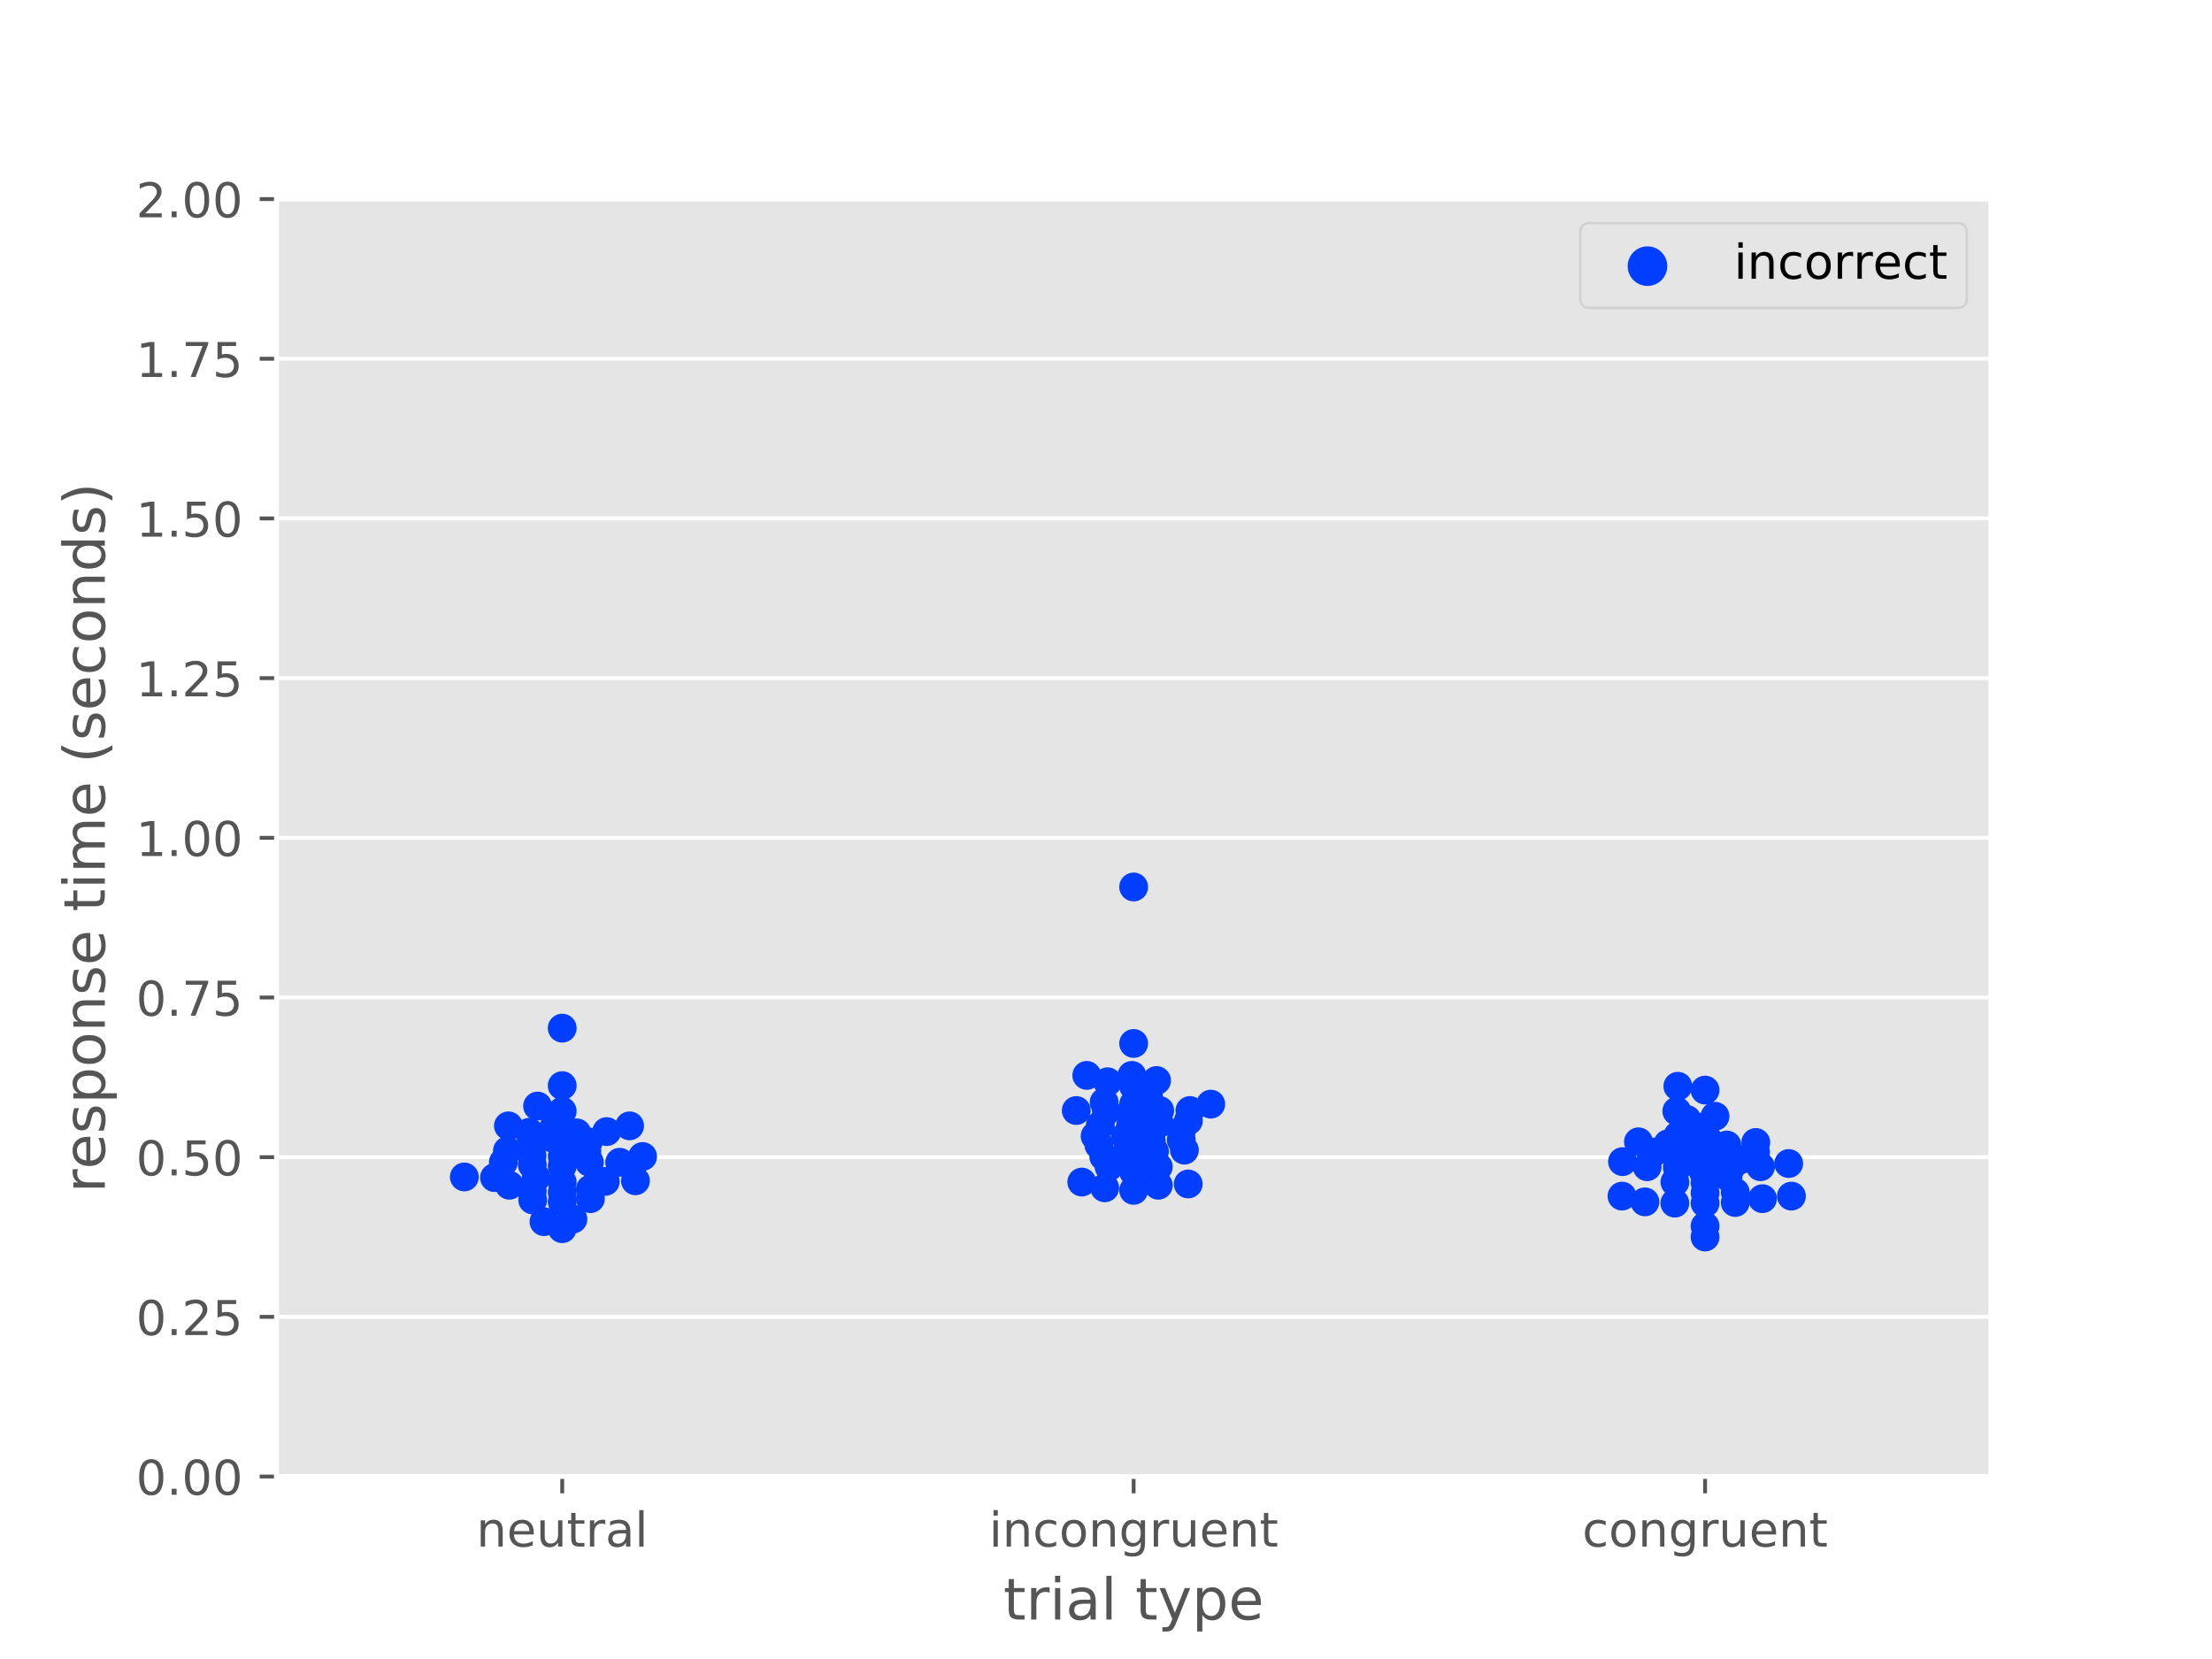 <?xml version="1.0" encoding="utf-8" standalone="no"?>
<!DOCTYPE svg PUBLIC "-//W3C//DTD SVG 1.1//EN"
  "http://www.w3.org/Graphics/SVG/1.1/DTD/svg11.dtd">
<!-- Created with matplotlib (https://matplotlib.org/) -->
<svg height="345.6pt" version="1.1" viewBox="0 0 460.8 345.6" width="460.8pt" xmlns="http://www.w3.org/2000/svg" xmlns:xlink="http://www.w3.org/1999/xlink">
 <defs>
  <style type="text/css">
*{stroke-linecap:butt;stroke-linejoin:round;}
  </style>
 </defs>
 <g id="figure_1">
  <g id="patch_1">
   <path d="M 0 345.6 
L 460.8 345.6 
L 460.8 0 
L 0 0 
z
" style="fill:#ffffff;"/>
  </g>
  <g id="axes_1">
   <g id="patch_2">
    <path d="M 57.6 307.584 
L 414.72 307.584 
L 414.72 41.472 
L 57.6 41.472 
z
" style="fill:#e5e5e5;"/>
   </g>
   <g id="matplotlib.axis_1">
    <g id="xtick_1">
     <g id="line2d_1">
      <defs>
       <path d="M 0 0 
L 0 3.5 
" id="m4accff8ab6" style="stroke:#555555;stroke-width:0.8;"/>
      </defs>
      <g>
       <use style="fill:#555555;stroke:#555555;stroke-width:0.8;" x="117.12" xlink:href="#m4accff8ab6" y="307.584"/>
      </g>
     </g>
     <g id="text_1">
      <!-- neutral -->
      <defs>
       <path d="M 54.891 33.016 
L 54.891 0 
L 45.906 0 
L 45.906 32.719 
Q 45.906 40.484 42.875 44.328 
Q 39.844 48.188 33.797 48.188 
Q 26.516 48.188 22.312 43.547 
Q 18.109 38.922 18.109 30.906 
L 18.109 0 
L 9.078 0 
L 9.078 54.688 
L 18.109 54.688 
L 18.109 46.188 
Q 21.344 51.125 25.703 53.562 
Q 30.078 56 35.797 56 
Q 45.219 56 50.047 50.172 
Q 54.891 44.344 54.891 33.016 
z
" id="DejaVuSans-110"/>
       <path d="M 56.203 29.594 
L 56.203 25.203 
L 14.891 25.203 
Q 15.484 15.922 20.484 11.062 
Q 25.484 6.203 34.422 6.203 
Q 39.594 6.203 44.453 7.469 
Q 49.312 8.734 54.109 11.281 
L 54.109 2.781 
Q 49.266 0.734 44.188 -0.344 
Q 39.109 -1.422 33.891 -1.422 
Q 20.797 -1.422 13.156 6.188 
Q 5.516 13.812 5.516 26.812 
Q 5.516 40.234 12.766 48.109 
Q 20.016 56 32.328 56 
Q 43.359 56 49.781 48.891 
Q 56.203 41.797 56.203 29.594 
z
M 47.219 32.234 
Q 47.125 39.594 43.094 43.984 
Q 39.062 48.391 32.422 48.391 
Q 24.906 48.391 20.391 44.141 
Q 15.875 39.891 15.188 32.172 
z
" id="DejaVuSans-101"/>
       <path d="M 8.5 21.578 
L 8.5 54.688 
L 17.484 54.688 
L 17.484 21.922 
Q 17.484 14.156 20.5 10.266 
Q 23.531 6.391 29.594 6.391 
Q 36.859 6.391 41.078 11.031 
Q 45.312 15.672 45.312 23.688 
L 45.312 54.688 
L 54.297 54.688 
L 54.297 0 
L 45.312 0 
L 45.312 8.406 
Q 42.047 3.422 37.719 1 
Q 33.406 -1.422 27.688 -1.422 
Q 18.266 -1.422 13.375 4.438 
Q 8.5 10.297 8.5 21.578 
z
M 31.109 56 
z
" id="DejaVuSans-117"/>
       <path d="M 18.312 70.219 
L 18.312 54.688 
L 36.812 54.688 
L 36.812 47.703 
L 18.312 47.703 
L 18.312 18.016 
Q 18.312 11.328 20.141 9.422 
Q 21.969 7.516 27.594 7.516 
L 36.812 7.516 
L 36.812 0 
L 27.594 0 
Q 17.188 0 13.234 3.875 
Q 9.281 7.766 9.281 18.016 
L 9.281 47.703 
L 2.688 47.703 
L 2.688 54.688 
L 9.281 54.688 
L 9.281 70.219 
z
" id="DejaVuSans-116"/>
       <path d="M 41.109 46.297 
Q 39.594 47.172 37.812 47.578 
Q 36.031 48 33.891 48 
Q 26.266 48 22.188 43.047 
Q 18.109 38.094 18.109 28.812 
L 18.109 0 
L 9.078 0 
L 9.078 54.688 
L 18.109 54.688 
L 18.109 46.188 
Q 20.953 51.172 25.484 53.578 
Q 30.031 56 36.531 56 
Q 37.453 56 38.578 55.875 
Q 39.703 55.766 41.062 55.516 
z
" id="DejaVuSans-114"/>
       <path d="M 34.281 27.484 
Q 23.391 27.484 19.188 25 
Q 14.984 22.516 14.984 16.5 
Q 14.984 11.719 18.141 8.906 
Q 21.297 6.109 26.703 6.109 
Q 34.188 6.109 38.703 11.406 
Q 43.219 16.703 43.219 25.484 
L 43.219 27.484 
z
M 52.203 31.203 
L 52.203 0 
L 43.219 0 
L 43.219 8.297 
Q 40.141 3.328 35.547 0.953 
Q 30.953 -1.422 24.312 -1.422 
Q 15.922 -1.422 10.953 3.297 
Q 6 8.016 6 15.922 
Q 6 25.141 12.172 29.828 
Q 18.359 34.516 30.609 34.516 
L 43.219 34.516 
L 43.219 35.406 
Q 43.219 41.609 39.141 45 
Q 35.062 48.391 27.688 48.391 
Q 23 48.391 18.547 47.266 
Q 14.109 46.141 10.016 43.891 
L 10.016 52.203 
Q 14.938 54.109 19.578 55.047 
Q 24.219 56 28.609 56 
Q 40.484 56 46.344 49.844 
Q 52.203 43.703 52.203 31.203 
z
" id="DejaVuSans-97"/>
       <path d="M 9.422 75.984 
L 18.406 75.984 
L 18.406 0 
L 9.422 0 
z
" id="DejaVuSans-108"/>
      </defs>
      <g style="fill:#555555;" transform="translate(99.237 322.182)scale(0.1 -0.1)">
       <use xlink:href="#DejaVuSans-110"/>
       <use x="63.379" xlink:href="#DejaVuSans-101"/>
       <use x="124.902" xlink:href="#DejaVuSans-117"/>
       <use x="188.281" xlink:href="#DejaVuSans-116"/>
       <use x="227.49" xlink:href="#DejaVuSans-114"/>
       <use x="268.604" xlink:href="#DejaVuSans-97"/>
       <use x="329.883" xlink:href="#DejaVuSans-108"/>
      </g>
     </g>
    </g>
    <g id="xtick_2">
     <g id="line2d_2">
      <g>
       <use style="fill:#555555;stroke:#555555;stroke-width:0.8;" x="236.16" xlink:href="#m4accff8ab6" y="307.584"/>
      </g>
     </g>
     <g id="text_2">
      <!-- incongruent -->
      <defs>
       <path d="M 9.422 54.688 
L 18.406 54.688 
L 18.406 0 
L 9.422 0 
z
M 9.422 75.984 
L 18.406 75.984 
L 18.406 64.594 
L 9.422 64.594 
z
" id="DejaVuSans-105"/>
       <path d="M 48.781 52.594 
L 48.781 44.188 
Q 44.969 46.297 41.141 47.344 
Q 37.312 48.391 33.406 48.391 
Q 24.656 48.391 19.812 42.844 
Q 14.984 37.312 14.984 27.297 
Q 14.984 17.281 19.812 11.734 
Q 24.656 6.203 33.406 6.203 
Q 37.312 6.203 41.141 7.25 
Q 44.969 8.297 48.781 10.406 
L 48.781 2.094 
Q 45.016 0.344 40.984 -0.531 
Q 36.969 -1.422 32.422 -1.422 
Q 20.062 -1.422 12.781 6.344 
Q 5.516 14.109 5.516 27.297 
Q 5.516 40.672 12.859 48.328 
Q 20.219 56 33.016 56 
Q 37.156 56 41.109 55.141 
Q 45.062 54.297 48.781 52.594 
z
" id="DejaVuSans-99"/>
       <path d="M 30.609 48.391 
Q 23.391 48.391 19.188 42.75 
Q 14.984 37.109 14.984 27.297 
Q 14.984 17.484 19.156 11.844 
Q 23.344 6.203 30.609 6.203 
Q 37.797 6.203 41.984 11.859 
Q 46.188 17.531 46.188 27.297 
Q 46.188 37.016 41.984 42.703 
Q 37.797 48.391 30.609 48.391 
z
M 30.609 56 
Q 42.328 56 49.016 48.375 
Q 55.719 40.766 55.719 27.297 
Q 55.719 13.875 49.016 6.219 
Q 42.328 -1.422 30.609 -1.422 
Q 18.844 -1.422 12.172 6.219 
Q 5.516 13.875 5.516 27.297 
Q 5.516 40.766 12.172 48.375 
Q 18.844 56 30.609 56 
z
" id="DejaVuSans-111"/>
       <path d="M 45.406 27.984 
Q 45.406 37.75 41.375 43.109 
Q 37.359 48.484 30.078 48.484 
Q 22.859 48.484 18.828 43.109 
Q 14.797 37.75 14.797 27.984 
Q 14.797 18.266 18.828 12.891 
Q 22.859 7.516 30.078 7.516 
Q 37.359 7.516 41.375 12.891 
Q 45.406 18.266 45.406 27.984 
z
M 54.391 6.781 
Q 54.391 -7.172 48.188 -13.984 
Q 42 -20.797 29.203 -20.797 
Q 24.469 -20.797 20.266 -20.094 
Q 16.062 -19.391 12.109 -17.922 
L 12.109 -9.188 
Q 16.062 -11.328 19.922 -12.344 
Q 23.781 -13.375 27.781 -13.375 
Q 36.625 -13.375 41.016 -8.766 
Q 45.406 -4.156 45.406 5.172 
L 45.406 9.625 
Q 42.625 4.781 38.281 2.391 
Q 33.938 0 27.875 0 
Q 17.828 0 11.672 7.656 
Q 5.516 15.328 5.516 27.984 
Q 5.516 40.672 11.672 48.328 
Q 17.828 56 27.875 56 
Q 33.938 56 38.281 53.609 
Q 42.625 51.219 45.406 46.391 
L 45.406 54.688 
L 54.391 54.688 
z
" id="DejaVuSans-103"/>
      </defs>
      <g style="fill:#555555;" transform="translate(206.021 322.182)scale(0.1 -0.1)">
       <use xlink:href="#DejaVuSans-105"/>
       <use x="27.783" xlink:href="#DejaVuSans-110"/>
       <use x="91.162" xlink:href="#DejaVuSans-99"/>
       <use x="146.143" xlink:href="#DejaVuSans-111"/>
       <use x="207.324" xlink:href="#DejaVuSans-110"/>
       <use x="270.703" xlink:href="#DejaVuSans-103"/>
       <use x="334.18" xlink:href="#DejaVuSans-114"/>
       <use x="375.293" xlink:href="#DejaVuSans-117"/>
       <use x="438.672" xlink:href="#DejaVuSans-101"/>
       <use x="500.195" xlink:href="#DejaVuSans-110"/>
       <use x="563.574" xlink:href="#DejaVuSans-116"/>
      </g>
     </g>
    </g>
    <g id="xtick_3">
     <g id="line2d_3">
      <g>
       <use style="fill:#555555;stroke:#555555;stroke-width:0.8;" x="355.2" xlink:href="#m4accff8ab6" y="307.584"/>
      </g>
     </g>
     <g id="text_3">
      <!-- congruent -->
      <g style="fill:#555555;" transform="translate(329.619 322.182)scale(0.1 -0.1)">
       <use xlink:href="#DejaVuSans-99"/>
       <use x="54.98" xlink:href="#DejaVuSans-111"/>
       <use x="116.162" xlink:href="#DejaVuSans-110"/>
       <use x="179.541" xlink:href="#DejaVuSans-103"/>
       <use x="243.018" xlink:href="#DejaVuSans-114"/>
       <use x="284.131" xlink:href="#DejaVuSans-117"/>
       <use x="347.51" xlink:href="#DejaVuSans-101"/>
       <use x="409.033" xlink:href="#DejaVuSans-110"/>
       <use x="472.412" xlink:href="#DejaVuSans-116"/>
      </g>
     </g>
    </g>
    <g id="text_4">
     <!-- trial type -->
     <defs>
      <path id="DejaVuSans-32"/>
      <path d="M 32.172 -5.078 
Q 28.375 -14.844 24.75 -17.812 
Q 21.141 -20.797 15.094 -20.797 
L 7.906 -20.797 
L 7.906 -13.281 
L 13.188 -13.281 
Q 16.891 -13.281 18.938 -11.516 
Q 21 -9.766 23.484 -3.219 
L 25.094 0.875 
L 2.984 54.688 
L 12.5 54.688 
L 29.594 11.922 
L 46.688 54.688 
L 56.203 54.688 
z
" id="DejaVuSans-121"/>
      <path d="M 18.109 8.203 
L 18.109 -20.797 
L 9.078 -20.797 
L 9.078 54.688 
L 18.109 54.688 
L 18.109 46.391 
Q 20.953 51.266 25.266 53.625 
Q 29.594 56 35.594 56 
Q 45.562 56 51.781 48.094 
Q 58.016 40.188 58.016 27.297 
Q 58.016 14.406 51.781 6.484 
Q 45.562 -1.422 35.594 -1.422 
Q 29.594 -1.422 25.266 0.953 
Q 20.953 3.328 18.109 8.203 
z
M 48.688 27.297 
Q 48.688 37.203 44.609 42.844 
Q 40.531 48.484 33.406 48.484 
Q 26.266 48.484 22.188 42.844 
Q 18.109 37.203 18.109 27.297 
Q 18.109 17.391 22.188 11.75 
Q 26.266 6.109 33.406 6.109 
Q 40.531 6.109 44.609 11.75 
Q 48.688 17.391 48.688 27.297 
z
" id="DejaVuSans-112"/>
     </defs>
     <g style="fill:#555555;" transform="translate(209.019 337.38)scale(0.12 -0.12)">
      <use xlink:href="#DejaVuSans-116"/>
      <use x="39.209" xlink:href="#DejaVuSans-114"/>
      <use x="80.322" xlink:href="#DejaVuSans-105"/>
      <use x="108.105" xlink:href="#DejaVuSans-97"/>
      <use x="169.385" xlink:href="#DejaVuSans-108"/>
      <use x="197.168" xlink:href="#DejaVuSans-32"/>
      <use x="228.955" xlink:href="#DejaVuSans-116"/>
      <use x="268.164" xlink:href="#DejaVuSans-121"/>
      <use x="327.344" xlink:href="#DejaVuSans-112"/>
      <use x="390.82" xlink:href="#DejaVuSans-101"/>
     </g>
    </g>
   </g>
   <g id="matplotlib.axis_2">
    <g id="ytick_1">
     <g id="line2d_4">
      <path clip-path="url(#pc7662a1be4)" d="M 57.6 307.584 
L 414.72 307.584 
" style="fill:none;stroke:#ffffff;stroke-linecap:square;stroke-width:0.8;"/>
     </g>
     <g id="line2d_5">
      <defs>
       <path d="M 0 0 
L -3.5 0 
" id="m67ab44314e" style="stroke:#555555;stroke-width:0.8;"/>
      </defs>
      <g>
       <use style="fill:#555555;stroke:#555555;stroke-width:0.8;" x="57.6" xlink:href="#m67ab44314e" y="307.584"/>
      </g>
     </g>
     <g id="text_5">
      <!-- 0.00 -->
      <defs>
       <path d="M 31.781 66.406 
Q 24.172 66.406 20.328 58.906 
Q 16.5 51.422 16.5 36.375 
Q 16.5 21.391 20.328 13.891 
Q 24.172 6.391 31.781 6.391 
Q 39.453 6.391 43.281 13.891 
Q 47.125 21.391 47.125 36.375 
Q 47.125 51.422 43.281 58.906 
Q 39.453 66.406 31.781 66.406 
z
M 31.781 74.219 
Q 44.047 74.219 50.516 64.516 
Q 56.984 54.828 56.984 36.375 
Q 56.984 17.969 50.516 8.266 
Q 44.047 -1.422 31.781 -1.422 
Q 19.531 -1.422 13.062 8.266 
Q 6.594 17.969 6.594 36.375 
Q 6.594 54.828 13.062 64.516 
Q 19.531 74.219 31.781 74.219 
z
" id="DejaVuSans-48"/>
       <path d="M 10.688 12.406 
L 21 12.406 
L 21 0 
L 10.688 0 
z
" id="DejaVuSans-46"/>
      </defs>
      <g style="fill:#555555;" transform="translate(28.334 311.383)scale(0.1 -0.1)">
       <use xlink:href="#DejaVuSans-48"/>
       <use x="63.623" xlink:href="#DejaVuSans-46"/>
       <use x="95.41" xlink:href="#DejaVuSans-48"/>
       <use x="159.033" xlink:href="#DejaVuSans-48"/>
      </g>
     </g>
    </g>
    <g id="ytick_2">
     <g id="line2d_6">
      <path clip-path="url(#pc7662a1be4)" d="M 57.6 274.32 
L 414.72 274.32 
" style="fill:none;stroke:#ffffff;stroke-linecap:square;stroke-width:0.8;"/>
     </g>
     <g id="line2d_7">
      <g>
       <use style="fill:#555555;stroke:#555555;stroke-width:0.8;" x="57.6" xlink:href="#m67ab44314e" y="274.32"/>
      </g>
     </g>
     <g id="text_6">
      <!-- 0.25 -->
      <defs>
       <path d="M 19.188 8.297 
L 53.609 8.297 
L 53.609 0 
L 7.328 0 
L 7.328 8.297 
Q 12.938 14.109 22.625 23.891 
Q 32.328 33.688 34.812 36.531 
Q 39.547 41.844 41.422 45.531 
Q 43.312 49.219 43.312 52.781 
Q 43.312 58.594 39.234 62.25 
Q 35.156 65.922 28.609 65.922 
Q 23.969 65.922 18.812 64.312 
Q 13.672 62.703 7.812 59.422 
L 7.812 69.391 
Q 13.766 71.781 18.938 73 
Q 24.125 74.219 28.422 74.219 
Q 39.75 74.219 46.484 68.547 
Q 53.219 62.891 53.219 53.422 
Q 53.219 48.922 51.531 44.891 
Q 49.859 40.875 45.406 35.406 
Q 44.188 33.984 37.641 27.219 
Q 31.109 20.453 19.188 8.297 
z
" id="DejaVuSans-50"/>
       <path d="M 10.797 72.906 
L 49.516 72.906 
L 49.516 64.594 
L 19.828 64.594 
L 19.828 46.734 
Q 21.969 47.469 24.109 47.828 
Q 26.266 48.188 28.422 48.188 
Q 40.625 48.188 47.75 41.5 
Q 54.891 34.812 54.891 23.391 
Q 54.891 11.625 47.562 5.094 
Q 40.234 -1.422 26.906 -1.422 
Q 22.312 -1.422 17.547 -0.641 
Q 12.797 0.141 7.719 1.703 
L 7.719 11.625 
Q 12.109 9.234 16.797 8.062 
Q 21.484 6.891 26.703 6.891 
Q 35.156 6.891 40.078 11.328 
Q 45.016 15.766 45.016 23.391 
Q 45.016 31 40.078 35.438 
Q 35.156 39.891 26.703 39.891 
Q 22.75 39.891 18.812 39.016 
Q 14.891 38.141 10.797 36.281 
z
" id="DejaVuSans-53"/>
      </defs>
      <g style="fill:#555555;" transform="translate(28.334 278.119)scale(0.1 -0.1)">
       <use xlink:href="#DejaVuSans-48"/>
       <use x="63.623" xlink:href="#DejaVuSans-46"/>
       <use x="95.41" xlink:href="#DejaVuSans-50"/>
       <use x="159.033" xlink:href="#DejaVuSans-53"/>
      </g>
     </g>
    </g>
    <g id="ytick_3">
     <g id="line2d_8">
      <path clip-path="url(#pc7662a1be4)" d="M 57.6 241.056 
L 414.72 241.056 
" style="fill:none;stroke:#ffffff;stroke-linecap:square;stroke-width:0.8;"/>
     </g>
     <g id="line2d_9">
      <g>
       <use style="fill:#555555;stroke:#555555;stroke-width:0.8;" x="57.6" xlink:href="#m67ab44314e" y="241.056"/>
      </g>
     </g>
     <g id="text_7">
      <!-- 0.50 -->
      <g style="fill:#555555;" transform="translate(28.334 244.855)scale(0.1 -0.1)">
       <use xlink:href="#DejaVuSans-48"/>
       <use x="63.623" xlink:href="#DejaVuSans-46"/>
       <use x="95.41" xlink:href="#DejaVuSans-53"/>
       <use x="159.033" xlink:href="#DejaVuSans-48"/>
      </g>
     </g>
    </g>
    <g id="ytick_4">
     <g id="line2d_10">
      <path clip-path="url(#pc7662a1be4)" d="M 57.6 207.792 
L 414.72 207.792 
" style="fill:none;stroke:#ffffff;stroke-linecap:square;stroke-width:0.8;"/>
     </g>
     <g id="line2d_11">
      <g>
       <use style="fill:#555555;stroke:#555555;stroke-width:0.8;" x="57.6" xlink:href="#m67ab44314e" y="207.792"/>
      </g>
     </g>
     <g id="text_8">
      <!-- 0.75 -->
      <defs>
       <path d="M 8.203 72.906 
L 55.078 72.906 
L 55.078 68.703 
L 28.609 0 
L 18.312 0 
L 43.219 64.594 
L 8.203 64.594 
z
" id="DejaVuSans-55"/>
      </defs>
      <g style="fill:#555555;" transform="translate(28.334 211.591)scale(0.1 -0.1)">
       <use xlink:href="#DejaVuSans-48"/>
       <use x="63.623" xlink:href="#DejaVuSans-46"/>
       <use x="95.41" xlink:href="#DejaVuSans-55"/>
       <use x="159.033" xlink:href="#DejaVuSans-53"/>
      </g>
     </g>
    </g>
    <g id="ytick_5">
     <g id="line2d_12">
      <path clip-path="url(#pc7662a1be4)" d="M 57.6 174.528 
L 414.72 174.528 
" style="fill:none;stroke:#ffffff;stroke-linecap:square;stroke-width:0.8;"/>
     </g>
     <g id="line2d_13">
      <g>
       <use style="fill:#555555;stroke:#555555;stroke-width:0.8;" x="57.6" xlink:href="#m67ab44314e" y="174.528"/>
      </g>
     </g>
     <g id="text_9">
      <!-- 1.00 -->
      <defs>
       <path d="M 12.406 8.297 
L 28.516 8.297 
L 28.516 63.922 
L 10.984 60.406 
L 10.984 69.391 
L 28.422 72.906 
L 38.281 72.906 
L 38.281 8.297 
L 54.391 8.297 
L 54.391 0 
L 12.406 0 
z
" id="DejaVuSans-49"/>
      </defs>
      <g style="fill:#555555;" transform="translate(28.334 178.327)scale(0.1 -0.1)">
       <use xlink:href="#DejaVuSans-49"/>
       <use x="63.623" xlink:href="#DejaVuSans-46"/>
       <use x="95.41" xlink:href="#DejaVuSans-48"/>
       <use x="159.033" xlink:href="#DejaVuSans-48"/>
      </g>
     </g>
    </g>
    <g id="ytick_6">
     <g id="line2d_14">
      <path clip-path="url(#pc7662a1be4)" d="M 57.6 141.264 
L 414.72 141.264 
" style="fill:none;stroke:#ffffff;stroke-linecap:square;stroke-width:0.8;"/>
     </g>
     <g id="line2d_15">
      <g>
       <use style="fill:#555555;stroke:#555555;stroke-width:0.8;" x="57.6" xlink:href="#m67ab44314e" y="141.264"/>
      </g>
     </g>
     <g id="text_10">
      <!-- 1.25 -->
      <g style="fill:#555555;" transform="translate(28.334 145.063)scale(0.1 -0.1)">
       <use xlink:href="#DejaVuSans-49"/>
       <use x="63.623" xlink:href="#DejaVuSans-46"/>
       <use x="95.41" xlink:href="#DejaVuSans-50"/>
       <use x="159.033" xlink:href="#DejaVuSans-53"/>
      </g>
     </g>
    </g>
    <g id="ytick_7">
     <g id="line2d_16">
      <path clip-path="url(#pc7662a1be4)" d="M 57.6 108 
L 414.72 108 
" style="fill:none;stroke:#ffffff;stroke-linecap:square;stroke-width:0.8;"/>
     </g>
     <g id="line2d_17">
      <g>
       <use style="fill:#555555;stroke:#555555;stroke-width:0.8;" x="57.6" xlink:href="#m67ab44314e" y="108"/>
      </g>
     </g>
     <g id="text_11">
      <!-- 1.50 -->
      <g style="fill:#555555;" transform="translate(28.334 111.799)scale(0.1 -0.1)">
       <use xlink:href="#DejaVuSans-49"/>
       <use x="63.623" xlink:href="#DejaVuSans-46"/>
       <use x="95.41" xlink:href="#DejaVuSans-53"/>
       <use x="159.033" xlink:href="#DejaVuSans-48"/>
      </g>
     </g>
    </g>
    <g id="ytick_8">
     <g id="line2d_18">
      <path clip-path="url(#pc7662a1be4)" d="M 57.6 74.736 
L 414.72 74.736 
" style="fill:none;stroke:#ffffff;stroke-linecap:square;stroke-width:0.8;"/>
     </g>
     <g id="line2d_19">
      <g>
       <use style="fill:#555555;stroke:#555555;stroke-width:0.8;" x="57.6" xlink:href="#m67ab44314e" y="74.736"/>
      </g>
     </g>
     <g id="text_12">
      <!-- 1.75 -->
      <g style="fill:#555555;" transform="translate(28.334 78.535)scale(0.1 -0.1)">
       <use xlink:href="#DejaVuSans-49"/>
       <use x="63.623" xlink:href="#DejaVuSans-46"/>
       <use x="95.41" xlink:href="#DejaVuSans-55"/>
       <use x="159.033" xlink:href="#DejaVuSans-53"/>
      </g>
     </g>
    </g>
    <g id="ytick_9">
     <g id="line2d_20">
      <path clip-path="url(#pc7662a1be4)" d="M 57.6 41.472 
L 414.72 41.472 
" style="fill:none;stroke:#ffffff;stroke-linecap:square;stroke-width:0.8;"/>
     </g>
     <g id="line2d_21">
      <g>
       <use style="fill:#555555;stroke:#555555;stroke-width:0.8;" x="57.6" xlink:href="#m67ab44314e" y="41.472"/>
      </g>
     </g>
     <g id="text_13">
      <!-- 2.00 -->
      <g style="fill:#555555;" transform="translate(28.334 45.271)scale(0.1 -0.1)">
       <use xlink:href="#DejaVuSans-50"/>
       <use x="63.623" xlink:href="#DejaVuSans-46"/>
       <use x="95.41" xlink:href="#DejaVuSans-48"/>
       <use x="159.033" xlink:href="#DejaVuSans-48"/>
      </g>
     </g>
    </g>
    <g id="text_14">
     <!-- response time (seconds) -->
     <defs>
      <path d="M 44.281 53.078 
L 44.281 44.578 
Q 40.484 46.531 36.375 47.5 
Q 32.281 48.484 27.875 48.484 
Q 21.188 48.484 17.844 46.438 
Q 14.5 44.391 14.5 40.281 
Q 14.5 37.156 16.891 35.375 
Q 19.281 33.594 26.516 31.984 
L 29.594 31.297 
Q 39.156 29.25 43.188 25.516 
Q 47.219 21.781 47.219 15.094 
Q 47.219 7.469 41.188 3.016 
Q 35.156 -1.422 24.609 -1.422 
Q 20.219 -1.422 15.453 -0.562 
Q 10.688 0.297 5.422 2 
L 5.422 11.281 
Q 10.406 8.688 15.234 7.391 
Q 20.062 6.109 24.812 6.109 
Q 31.156 6.109 34.562 8.281 
Q 37.984 10.453 37.984 14.406 
Q 37.984 18.062 35.516 20.016 
Q 33.062 21.969 24.703 23.781 
L 21.578 24.516 
Q 13.234 26.266 9.516 29.906 
Q 5.812 33.547 5.812 39.891 
Q 5.812 47.609 11.281 51.797 
Q 16.75 56 26.812 56 
Q 31.781 56 36.172 55.266 
Q 40.578 54.547 44.281 53.078 
z
" id="DejaVuSans-115"/>
      <path d="M 52 44.188 
Q 55.375 50.25 60.062 53.125 
Q 64.75 56 71.094 56 
Q 79.641 56 84.281 50.016 
Q 88.922 44.047 88.922 33.016 
L 88.922 0 
L 79.891 0 
L 79.891 32.719 
Q 79.891 40.578 77.094 44.375 
Q 74.312 48.188 68.609 48.188 
Q 61.625 48.188 57.562 43.547 
Q 53.516 38.922 53.516 30.906 
L 53.516 0 
L 44.484 0 
L 44.484 32.719 
Q 44.484 40.625 41.703 44.406 
Q 38.922 48.188 33.109 48.188 
Q 26.219 48.188 22.156 43.531 
Q 18.109 38.875 18.109 30.906 
L 18.109 0 
L 9.078 0 
L 9.078 54.688 
L 18.109 54.688 
L 18.109 46.188 
Q 21.188 51.219 25.484 53.609 
Q 29.781 56 35.688 56 
Q 41.656 56 45.828 52.969 
Q 50 49.953 52 44.188 
z
" id="DejaVuSans-109"/>
      <path d="M 31 75.875 
Q 24.469 64.656 21.281 53.656 
Q 18.109 42.672 18.109 31.391 
Q 18.109 20.125 21.312 9.062 
Q 24.516 -2 31 -13.188 
L 23.188 -13.188 
Q 15.875 -1.703 12.234 9.375 
Q 8.594 20.453 8.594 31.391 
Q 8.594 42.281 12.203 53.312 
Q 15.828 64.359 23.188 75.875 
z
" id="DejaVuSans-40"/>
      <path d="M 45.406 46.391 
L 45.406 75.984 
L 54.391 75.984 
L 54.391 0 
L 45.406 0 
L 45.406 8.203 
Q 42.578 3.328 38.25 0.953 
Q 33.938 -1.422 27.875 -1.422 
Q 17.969 -1.422 11.734 6.484 
Q 5.516 14.406 5.516 27.297 
Q 5.516 40.188 11.734 48.094 
Q 17.969 56 27.875 56 
Q 33.938 56 38.25 53.625 
Q 42.578 51.266 45.406 46.391 
z
M 14.797 27.297 
Q 14.797 17.391 18.875 11.75 
Q 22.953 6.109 30.078 6.109 
Q 37.203 6.109 41.297 11.75 
Q 45.406 17.391 45.406 27.297 
Q 45.406 37.203 41.297 42.844 
Q 37.203 48.484 30.078 48.484 
Q 22.953 48.484 18.875 42.844 
Q 14.797 37.203 14.797 27.297 
z
" id="DejaVuSans-100"/>
      <path d="M 8.016 75.875 
L 15.828 75.875 
Q 23.141 64.359 26.781 53.312 
Q 30.422 42.281 30.422 31.391 
Q 30.422 20.453 26.781 9.375 
Q 23.141 -1.703 15.828 -13.188 
L 8.016 -13.188 
Q 14.5 -2 17.703 9.062 
Q 20.906 20.125 20.906 31.391 
Q 20.906 42.672 17.703 53.656 
Q 14.5 64.656 8.016 75.875 
z
" id="DejaVuSans-41"/>
     </defs>
     <g style="fill:#555555;" transform="translate(21.839 248.486)rotate(-90)scale(0.12 -0.12)">
      <use xlink:href="#DejaVuSans-114"/>
      <use x="41.082" xlink:href="#DejaVuSans-101"/>
      <use x="102.605" xlink:href="#DejaVuSans-115"/>
      <use x="154.705" xlink:href="#DejaVuSans-112"/>
      <use x="218.182" xlink:href="#DejaVuSans-111"/>
      <use x="279.363" xlink:href="#DejaVuSans-110"/>
      <use x="342.742" xlink:href="#DejaVuSans-115"/>
      <use x="394.842" xlink:href="#DejaVuSans-101"/>
      <use x="456.365" xlink:href="#DejaVuSans-32"/>
      <use x="488.152" xlink:href="#DejaVuSans-116"/>
      <use x="527.361" xlink:href="#DejaVuSans-105"/>
      <use x="555.145" xlink:href="#DejaVuSans-109"/>
      <use x="652.557" xlink:href="#DejaVuSans-101"/>
      <use x="714.08" xlink:href="#DejaVuSans-32"/>
      <use x="745.867" xlink:href="#DejaVuSans-40"/>
      <use x="784.881" xlink:href="#DejaVuSans-115"/>
      <use x="836.98" xlink:href="#DejaVuSans-101"/>
      <use x="898.504" xlink:href="#DejaVuSans-99"/>
      <use x="953.484" xlink:href="#DejaVuSans-111"/>
      <use x="1014.666" xlink:href="#DejaVuSans-110"/>
      <use x="1078.045" xlink:href="#DejaVuSans-100"/>
      <use x="1141.521" xlink:href="#DejaVuSans-115"/>
      <use x="1193.621" xlink:href="#DejaVuSans-41"/>
     </g>
    </g>
   </g>
   <g id="PathCollection_1"/>
   <g id="patch_3">
    <path d="M 57.6 307.584 
L 57.6 41.472 
" style="fill:none;stroke:#ffffff;stroke-linecap:square;stroke-linejoin:miter;"/>
   </g>
   <g id="patch_4">
    <path d="M 414.72 307.584 
L 414.72 41.472 
" style="fill:none;stroke:#ffffff;stroke-linecap:square;stroke-linejoin:miter;"/>
   </g>
   <g id="patch_5">
    <path d="M 57.6 307.584 
L 414.72 307.584 
" style="fill:none;stroke:#ffffff;stroke-linecap:square;stroke-linejoin:miter;"/>
   </g>
   <g id="patch_6">
    <path d="M 57.6 41.472 
L 414.72 41.472 
" style="fill:none;stroke:#ffffff;stroke-linecap:square;stroke-linejoin:miter;"/>
   </g>
   <g id="PathCollection_2">
    <defs>
     <path d="M 0 3 
C 0.796 3 1.559 2.684 2.121 2.121 
C 2.684 1.559 3 0.796 3 0 
C 3 -0.796 2.684 -1.559 2.121 -2.121 
C 1.559 -2.684 0.796 -3 0 -3 
C -0.796 -3 -1.559 -2.684 -2.121 -2.121 
C -2.684 -1.559 -3 -0.796 -3 0 
C -3 0.796 -2.684 1.559 -2.121 2.121 
C -1.559 2.684 -0.796 3 0 3 
z
" id="C0_0_7bf44d04c3"/>
    </defs>
    <g clip-path="url(#pc7662a1be4)">
     <use style="fill:#023eff;" x="117.12" xlink:href="#C0_0_7bf44d04c3" y="255.958"/>
    </g>
    <g clip-path="url(#pc7662a1be4)">
     <use style="fill:#023eff;" x="113.323" xlink:href="#C0_0_7bf44d04c3" y="254.495"/>
    </g>
    <g clip-path="url(#pc7662a1be4)">
     <use style="fill:#023eff;" x="119.352" xlink:href="#C0_0_7bf44d04c3" y="253.962"/>
    </g>
    <g clip-path="url(#pc7662a1be4)">
     <use style="fill:#023eff;" x="117.12" xlink:href="#C0_0_7bf44d04c3" y="250.37"/>
    </g>
    <g clip-path="url(#pc7662a1be4)">
     <use style="fill:#023eff;" x="110.971" xlink:href="#C0_0_7bf44d04c3" y="249.971"/>
    </g>
    <g clip-path="url(#pc7662a1be4)">
     <use style="fill:#023eff;" x="122.991" xlink:href="#C0_0_7bf44d04c3" y="249.705"/>
    </g>
    <g clip-path="url(#pc7662a1be4)">
     <use style="fill:#023eff;" x="117.12" xlink:href="#C0_0_7bf44d04c3" y="248.374"/>
    </g>
    <g clip-path="url(#pc7662a1be4)">
     <use style="fill:#023eff;" x="110.887" xlink:href="#C0_0_7bf44d04c3" y="248.108"/>
    </g>
    <g clip-path="url(#pc7662a1be4)">
     <use style="fill:#023eff;" x="122.991" xlink:href="#C0_0_7bf44d04c3" y="247.709"/>
    </g>
    <g clip-path="url(#pc7662a1be4)">
     <use style="fill:#023eff;" x="106.115" xlink:href="#C0_0_7bf44d04c3" y="246.91"/>
    </g>
    <g clip-path="url(#pc7662a1be4)">
     <use style="fill:#023eff;" x="117.12" xlink:href="#C0_0_7bf44d04c3" y="246.245"/>
    </g>
    <g clip-path="url(#pc7662a1be4)">
     <use style="fill:#023eff;" x="126.092" xlink:href="#C0_0_7bf44d04c3" y="246.112"/>
    </g>
    <g clip-path="url(#pc7662a1be4)">
     <use style="fill:#023eff;" x="132.375" xlink:href="#C0_0_7bf44d04c3" y="245.979"/>
    </g>
    <g clip-path="url(#pc7662a1be4)">
     <use style="fill:#023eff;" x="111.693" xlink:href="#C0_0_7bf44d04c3" y="245.314"/>
    </g>
    <g clip-path="url(#pc7662a1be4)">
     <use style="fill:#023eff;" x="103.014" xlink:href="#C0_0_7bf44d04c3" y="245.314"/>
    </g>
    <g clip-path="url(#pc7662a1be4)">
     <use style="fill:#023eff;" x="96.73" xlink:href="#C0_0_7bf44d04c3" y="245.181"/>
    </g>
    <g clip-path="url(#pc7662a1be4)">
     <use style="fill:#023eff;" x="117.12" xlink:href="#C0_0_7bf44d04c3" y="242.919"/>
    </g>
    <g clip-path="url(#pc7662a1be4)">
     <use style="fill:#023eff;" x="110.887" xlink:href="#C0_0_7bf44d04c3" y="242.653"/>
    </g>
    <g clip-path="url(#pc7662a1be4)">
     <use style="fill:#023eff;" x="122.792" xlink:href="#C0_0_7bf44d04c3" y="242.12"/>
    </g>
    <g clip-path="url(#pc7662a1be4)">
     <use style="fill:#023eff;" x="129.092" xlink:href="#C0_0_7bf44d04c3" y="242.12"/>
    </g>
    <g clip-path="url(#pc7662a1be4)">
     <use style="fill:#023eff;" x="104.858" xlink:href="#C0_0_7bf44d04c3" y="242.12"/>
    </g>
    <g clip-path="url(#pc7662a1be4)">
     <use style="fill:#023eff;" x="117.12" xlink:href="#C0_0_7bf44d04c3" y="240.923"/>
    </g>
    <g clip-path="url(#pc7662a1be4)">
     <use style="fill:#023eff;" x="133.864" xlink:href="#C0_0_7bf44d04c3" y="240.923"/>
    </g>
    <g clip-path="url(#pc7662a1be4)">
     <use style="fill:#023eff;" x="110.837" xlink:href="#C0_0_7bf44d04c3" y="240.79"/>
    </g>
    <g clip-path="url(#pc7662a1be4)">
     <use style="fill:#023eff;" x="122.251" xlink:href="#C0_0_7bf44d04c3" y="239.858"/>
    </g>
    <g clip-path="url(#pc7662a1be4)">
     <use style="fill:#023eff;" x="105.706" xlink:href="#C0_0_7bf44d04c3" y="239.725"/>
    </g>
    <g clip-path="url(#pc7662a1be4)">
     <use style="fill:#023eff;" x="117.12" xlink:href="#C0_0_7bf44d04c3" y="238.794"/>
    </g>
    <g clip-path="url(#pc7662a1be4)">
     <use style="fill:#023eff;" x="110.837" xlink:href="#C0_0_7bf44d04c3" y="238.661"/>
    </g>
    <g clip-path="url(#pc7662a1be4)">
     <use style="fill:#023eff;" x="122.547" xlink:href="#C0_0_7bf44d04c3" y="237.863"/>
    </g>
    <g clip-path="url(#pc7662a1be4)">
     <use style="fill:#023eff;" x="115.024" xlink:href="#C0_0_7bf44d04c3" y="237.064"/>
    </g>
    <g clip-path="url(#pc7662a1be4)">
     <use style="fill:#023eff;" x="120.155" xlink:href="#C0_0_7bf44d04c3" y="236"/>
    </g>
    <g clip-path="url(#pc7662a1be4)">
     <use style="fill:#023eff;" x="110.252" xlink:href="#C0_0_7bf44d04c3" y="235.867"/>
    </g>
    <g clip-path="url(#pc7662a1be4)">
     <use style="fill:#023eff;" x="126.388" xlink:href="#C0_0_7bf44d04c3" y="235.734"/>
    </g>
    <g clip-path="url(#pc7662a1be4)">
     <use style="fill:#023eff;" x="115.383" xlink:href="#C0_0_7bf44d04c3" y="234.802"/>
    </g>
    <g clip-path="url(#pc7662a1be4)">
     <use style="fill:#023eff;" x="105.916" xlink:href="#C0_0_7bf44d04c3" y="234.536"/>
    </g>
    <g clip-path="url(#pc7662a1be4)">
     <use style="fill:#023eff;" x="131.16" xlink:href="#C0_0_7bf44d04c3" y="234.536"/>
    </g>
    <g clip-path="url(#pc7662a1be4)">
     <use style="fill:#023eff;" x="117.12" xlink:href="#C0_0_7bf44d04c3" y="231.476"/>
    </g>
    <g clip-path="url(#pc7662a1be4)">
     <use style="fill:#023eff;" x="111.989" xlink:href="#C0_0_7bf44d04c3" y="230.412"/>
    </g>
    <g clip-path="url(#pc7662a1be4)">
     <use style="fill:#023eff;" x="117.12" xlink:href="#C0_0_7bf44d04c3" y="226.154"/>
    </g>
    <g clip-path="url(#pc7662a1be4)">
     <use style="fill:#023eff;" x="117.12" xlink:href="#C0_0_7bf44d04c3" y="214.179"/>
    </g>
   </g>
   <g id="PathCollection_3">
    <defs>
     <path d="M 0 3 
C 0.796 3 1.559 2.684 2.121 2.121 
C 2.684 1.559 3 0.796 3 0 
C 3 -0.796 2.684 -1.559 2.121 -2.121 
C 1.559 -2.684 0.796 -3 0 -3 
C -0.796 -3 -1.559 -2.684 -2.121 -2.121 
C -2.684 -1.559 -3 -0.796 -3 0 
C -3 0.796 -2.684 1.559 -2.121 2.121 
C -1.559 2.684 -0.796 3 0 3 
z
" id="C1_0_3b57c7132f"/>
    </defs>
    <g clip-path="url(#pc7662a1be4)">
     <use style="fill:#023eff;" x="236.16" xlink:href="#C1_0_3b57c7132f" y="247.975"/>
    </g>
    <g clip-path="url(#pc7662a1be4)">
     <use style="fill:#023eff;" x="230.131" xlink:href="#C1_0_3b57c7132f" y="247.443"/>
    </g>
    <g clip-path="url(#pc7662a1be4)">
     <use style="fill:#023eff;" x="241.291" xlink:href="#C1_0_3b57c7132f" y="246.91"/>
    </g>
    <g clip-path="url(#pc7662a1be4)">
     <use style="fill:#023eff;" x="247.524" xlink:href="#C1_0_3b57c7132f" y="246.644"/>
    </g>
    <g clip-path="url(#pc7662a1be4)">
     <use style="fill:#023eff;" x="225.359" xlink:href="#C1_0_3b57c7132f" y="246.245"/>
    </g>
    <g clip-path="url(#pc7662a1be4)">
     <use style="fill:#023eff;" x="236.16" xlink:href="#C1_0_3b57c7132f" y="244.116"/>
    </g>
    <g clip-path="url(#pc7662a1be4)">
     <use style="fill:#023eff;" x="231.029" xlink:href="#C1_0_3b57c7132f" y="243.052"/>
    </g>
    <g clip-path="url(#pc7662a1be4)">
     <use style="fill:#023eff;" x="241.291" xlink:href="#C1_0_3b57c7132f" y="243.052"/>
    </g>
    <g clip-path="url(#pc7662a1be4)">
     <use style="fill:#023eff;" x="236.16" xlink:href="#C1_0_3b57c7132f" y="241.189"/>
    </g>
    <g clip-path="url(#pc7662a1be4)">
     <use style="fill:#023eff;" x="229.927" xlink:href="#C1_0_3b57c7132f" y="240.923"/>
    </g>
    <g clip-path="url(#pc7662a1be4)">
     <use style="fill:#023eff;" x="240.496" xlink:href="#C1_0_3b57c7132f" y="239.858"/>
    </g>
    <g clip-path="url(#pc7662a1be4)">
     <use style="fill:#023eff;" x="246.73" xlink:href="#C1_0_3b57c7132f" y="239.592"/>
    </g>
    <g clip-path="url(#pc7662a1be4)">
     <use style="fill:#023eff;" x="235.069" xlink:href="#C1_0_3b57c7132f" y="238.927"/>
    </g>
    <g clip-path="url(#pc7662a1be4)">
     <use style="fill:#023eff;" x="228.92" xlink:href="#C1_0_3b57c7132f" y="238.528"/>
    </g>
    <g clip-path="url(#pc7662a1be4)">
     <use style="fill:#023eff;" x="239.841" xlink:href="#C1_0_3b57c7132f" y="237.73"/>
    </g>
    <g clip-path="url(#pc7662a1be4)">
     <use style="fill:#023eff;" x="246.074" xlink:href="#C1_0_3b57c7132f" y="237.463"/>
    </g>
    <g clip-path="url(#pc7662a1be4)">
     <use style="fill:#023eff;" x="234.414" xlink:href="#C1_0_3b57c7132f" y="236.798"/>
    </g>
    <g clip-path="url(#pc7662a1be4)">
     <use style="fill:#023eff;" x="228.13" xlink:href="#C1_0_3b57c7132f" y="236.665"/>
    </g>
    <g clip-path="url(#pc7662a1be4)">
     <use style="fill:#023eff;" x="239.841" xlink:href="#C1_0_3b57c7132f" y="235.867"/>
    </g>
    <g clip-path="url(#pc7662a1be4)">
     <use style="fill:#023eff;" x="246.074" xlink:href="#C1_0_3b57c7132f" y="235.601"/>
    </g>
    <g clip-path="url(#pc7662a1be4)">
     <use style="fill:#023eff;" x="235.505" xlink:href="#C1_0_3b57c7132f" y="234.536"/>
    </g>
    <g clip-path="url(#pc7662a1be4)">
     <use style="fill:#023eff;" x="229.221" xlink:href="#C1_0_3b57c7132f" y="234.403"/>
    </g>
    <g clip-path="url(#pc7662a1be4)">
     <use style="fill:#023eff;" x="241.534" xlink:href="#C1_0_3b57c7132f" y="234.004"/>
    </g>
    <g clip-path="url(#pc7662a1be4)">
     <use style="fill:#023eff;" x="247.563" xlink:href="#C1_0_3b57c7132f" y="233.472"/>
    </g>
    <g clip-path="url(#pc7662a1be4)">
     <use style="fill:#023eff;" x="236.16" xlink:href="#C1_0_3b57c7132f" y="232.274"/>
    </g>
    <g clip-path="url(#pc7662a1be4)">
     <use style="fill:#023eff;" x="230.488" xlink:href="#C1_0_3b57c7132f" y="231.476"/>
    </g>
    <g clip-path="url(#pc7662a1be4)">
     <use style="fill:#023eff;" x="241.587" xlink:href="#C1_0_3b57c7132f" y="231.343"/>
    </g>
    <g clip-path="url(#pc7662a1be4)">
     <use style="fill:#023eff;" x="247.887" xlink:href="#C1_0_3b57c7132f" y="231.343"/>
    </g>
    <g clip-path="url(#pc7662a1be4)">
     <use style="fill:#023eff;" x="224.205" xlink:href="#C1_0_3b57c7132f" y="231.343"/>
    </g>
    <g clip-path="url(#pc7662a1be4)">
     <use style="fill:#023eff;" x="236.16" xlink:href="#C1_0_3b57c7132f" y="230.012"/>
    </g>
    <g clip-path="url(#pc7662a1be4)">
     <use style="fill:#023eff;" x="252.224" xlink:href="#C1_0_3b57c7132f" y="230.012"/>
    </g>
    <g clip-path="url(#pc7662a1be4)">
     <use style="fill:#023eff;" x="230.011" xlink:href="#C1_0_3b57c7132f" y="229.613"/>
    </g>
    <g clip-path="url(#pc7662a1be4)">
     <use style="fill:#023eff;" x="239.261" xlink:href="#C1_0_3b57c7132f" y="228.416"/>
    </g>
    <g clip-path="url(#pc7662a1be4)">
     <use style="fill:#023eff;" x="236.16" xlink:href="#C1_0_3b57c7132f" y="226.287"/>
    </g>
    <g clip-path="url(#pc7662a1be4)">
     <use style="fill:#023eff;" x="230.733" xlink:href="#C1_0_3b57c7132f" y="225.355"/>
    </g>
    <g clip-path="url(#pc7662a1be4)">
     <use style="fill:#023eff;" x="240.932" xlink:href="#C1_0_3b57c7132f" y="225.089"/>
    </g>
    <g clip-path="url(#pc7662a1be4)">
     <use style="fill:#023eff;" x="235.801" xlink:href="#C1_0_3b57c7132f" y="224.025"/>
    </g>
    <g clip-path="url(#pc7662a1be4)">
     <use style="fill:#023eff;" x="226.396" xlink:href="#C1_0_3b57c7132f" y="224.025"/>
    </g>
    <g clip-path="url(#pc7662a1be4)">
     <use style="fill:#023eff;" x="236.16" xlink:href="#C1_0_3b57c7132f" y="217.372"/>
    </g>
    <g clip-path="url(#pc7662a1be4)">
     <use style="fill:#023eff;" x="236.16" xlink:href="#C1_0_3b57c7132f" y="184.773"/>
    </g>
   </g>
   <g id="PathCollection_4">
    <defs>
     <path d="M 0 3 
C 0.796 3 1.559 2.684 2.121 2.121 
C 2.684 1.559 3 0.796 3 0 
C 3 -0.796 2.684 -1.559 2.121 -2.121 
C 1.559 -2.684 0.796 -3 0 -3 
C -0.796 -3 -1.559 -2.684 -2.121 -2.121 
C -2.684 -1.559 -3 -0.796 -3 0 
C -3 0.796 -2.684 1.559 -2.121 2.121 
C -1.559 2.684 -0.796 3 0 3 
z
" id="C2_0_c29f3423d0"/>
    </defs>
    <g clip-path="url(#pc7662a1be4)">
     <use style="fill:#023eff;" x="355.2" xlink:href="#C2_0_c29f3423d0" y="257.688"/>
    </g>
    <g clip-path="url(#pc7662a1be4)">
     <use style="fill:#023eff;" x="355.2" xlink:href="#C2_0_c29f3423d0" y="255.426"/>
    </g>
    <g clip-path="url(#pc7662a1be4)">
     <use style="fill:#023eff;" x="355.2" xlink:href="#C2_0_c29f3423d0" y="250.636"/>
    </g>
    <g clip-path="url(#pc7662a1be4)">
     <use style="fill:#023eff;" x="348.9" xlink:href="#C2_0_c29f3423d0" y="250.636"/>
    </g>
    <g clip-path="url(#pc7662a1be4)">
     <use style="fill:#023eff;" x="361.483" xlink:href="#C2_0_c29f3423d0" y="250.503"/>
    </g>
    <g clip-path="url(#pc7662a1be4)">
     <use style="fill:#023eff;" x="342.667" xlink:href="#C2_0_c29f3423d0" y="250.37"/>
    </g>
    <g clip-path="url(#pc7662a1be4)">
     <use style="fill:#023eff;" x="367.155" xlink:href="#C2_0_c29f3423d0" y="249.705"/>
    </g>
    <g clip-path="url(#pc7662a1be4)">
     <use style="fill:#023eff;" x="337.895" xlink:href="#C2_0_c29f3423d0" y="249.172"/>
    </g>
    <g clip-path="url(#pc7662a1be4)">
     <use style="fill:#023eff;" x="373.184" xlink:href="#C2_0_c29f3423d0" y="249.172"/>
    </g>
    <g clip-path="url(#pc7662a1be4)">
     <use style="fill:#023eff;" x="355.2" xlink:href="#C2_0_c29f3423d0" y="248.507"/>
    </g>
    <g clip-path="url(#pc7662a1be4)">
     <use style="fill:#023eff;" x="361.483" xlink:href="#C2_0_c29f3423d0" y="248.374"/>
    </g>
    <g clip-path="url(#pc7662a1be4)">
     <use style="fill:#023eff;" x="355.2" xlink:href="#C2_0_c29f3423d0" y="246.378"/>
    </g>
    <g clip-path="url(#pc7662a1be4)">
     <use style="fill:#023eff;" x="348.917" xlink:href="#C2_0_c29f3423d0" y="246.245"/>
    </g>
    <g clip-path="url(#pc7662a1be4)">
     <use style="fill:#023eff;" x="359.972" xlink:href="#C2_0_c29f3423d0" y="245.181"/>
    </g>
    <g clip-path="url(#pc7662a1be4)">
     <use style="fill:#023eff;" x="354.841" xlink:href="#C2_0_c29f3423d0" y="244.116"/>
    </g>
    <g clip-path="url(#pc7662a1be4)">
     <use style="fill:#023eff;" x="360.513" xlink:href="#C2_0_c29f3423d0" y="243.318"/>
    </g>
    <g clip-path="url(#pc7662a1be4)">
     <use style="fill:#023eff;" x="349.414" xlink:href="#C2_0_c29f3423d0" y="243.185"/>
    </g>
    <g clip-path="url(#pc7662a1be4)">
     <use style="fill:#023eff;" x="366.747" xlink:href="#C2_0_c29f3423d0" y="243.052"/>
    </g>
    <g clip-path="url(#pc7662a1be4)">
     <use style="fill:#023eff;" x="343.131" xlink:href="#C2_0_c29f3423d0" y="243.052"/>
    </g>
    <g clip-path="url(#pc7662a1be4)">
     <use style="fill:#023eff;" x="372.618" xlink:href="#C2_0_c29f3423d0" y="242.387"/>
    </g>
    <g clip-path="url(#pc7662a1be4)">
     <use style="fill:#023eff;" x="355.2" xlink:href="#C2_0_c29f3423d0" y="241.987"/>
    </g>
    <g clip-path="url(#pc7662a1be4)">
     <use style="fill:#023eff;" x="338" xlink:href="#C2_0_c29f3423d0" y="241.987"/>
    </g>
    <g clip-path="url(#pc7662a1be4)">
     <use style="fill:#023eff;" x="362.609" xlink:href="#C2_0_c29f3423d0" y="241.588"/>
    </g>
    <g clip-path="url(#pc7662a1be4)">
     <use style="fill:#023eff;" x="350.069" xlink:href="#C2_0_c29f3423d0" y="240.923"/>
    </g>
    <g clip-path="url(#pc7662a1be4)">
     <use style="fill:#023eff;" x="357.296" xlink:href="#C2_0_c29f3423d0" y="240.258"/>
    </g>
    <g clip-path="url(#pc7662a1be4)">
     <use style="fill:#023eff;" x="365.71" xlink:href="#C2_0_c29f3423d0" y="239.992"/>
    </g>
    <g clip-path="url(#pc7662a1be4)">
     <use style="fill:#023eff;" x="344.642" xlink:href="#C2_0_c29f3423d0" y="239.992"/>
    </g>
    <g clip-path="url(#pc7662a1be4)">
     <use style="fill:#023eff;" x="353.499" xlink:href="#C2_0_c29f3423d0" y="238.794"/>
    </g>
    <g clip-path="url(#pc7662a1be4)">
     <use style="fill:#023eff;" x="359.732" xlink:href="#C2_0_c29f3423d0" y="238.528"/>
    </g>
    <g clip-path="url(#pc7662a1be4)">
     <use style="fill:#023eff;" x="347.47" xlink:href="#C2_0_c29f3423d0" y="238.262"/>
    </g>
    <g clip-path="url(#pc7662a1be4)">
     <use style="fill:#023eff;" x="365.761" xlink:href="#C2_0_c29f3423d0" y="237.996"/>
    </g>
    <g clip-path="url(#pc7662a1be4)">
     <use style="fill:#023eff;" x="341.321" xlink:href="#C2_0_c29f3423d0" y="237.863"/>
    </g>
    <g clip-path="url(#pc7662a1be4)">
     <use style="fill:#023eff;" x="355.595" xlink:href="#C2_0_c29f3423d0" y="237.064"/>
    </g>
    <g clip-path="url(#pc7662a1be4)">
     <use style="fill:#023eff;" x="349.566" xlink:href="#C2_0_c29f3423d0" y="236.532"/>
    </g>
    <g clip-path="url(#pc7662a1be4)">
     <use style="fill:#023eff;" x="355.2" xlink:href="#C2_0_c29f3423d0" y="234.669"/>
    </g>
    <g clip-path="url(#pc7662a1be4)">
     <use style="fill:#023eff;" x="351.403" xlink:href="#C2_0_c29f3423d0" y="233.206"/>
    </g>
    <g clip-path="url(#pc7662a1be4)">
     <use style="fill:#023eff;" x="357.274" xlink:href="#C2_0_c29f3423d0" y="232.54"/>
    </g>
    <g clip-path="url(#pc7662a1be4)">
     <use style="fill:#023eff;" x="349.307" xlink:href="#C2_0_c29f3423d0" y="231.476"/>
    </g>
    <g clip-path="url(#pc7662a1be4)">
     <use style="fill:#023eff;" x="355.2" xlink:href="#C2_0_c29f3423d0" y="227.085"/>
    </g>
    <g clip-path="url(#pc7662a1be4)">
     <use style="fill:#023eff;" x="349.528" xlink:href="#C2_0_c29f3423d0" y="226.287"/>
    </g>
   </g>
   <g id="legend_1">
    <g id="patch_7">
     <path d="M 331.198 64.15 
L 407.72 64.15 
Q 409.72 64.15 409.72 62.15 
L 409.72 48.472 
Q 409.72 46.472 407.72 46.472 
L 331.198 46.472 
Q 329.198 46.472 329.198 48.472 
L 329.198 62.15 
Q 329.198 64.15 331.198 64.15 
z
" style="fill:#e5e5e5;opacity:0.8;stroke:#cccccc;stroke-linejoin:miter;stroke-width:0.5;"/>
    </g>
    <g id="PathCollection_5">
     <defs>
      <path d="M 0 3.873 
C 1.027 3.873 2.012 3.465 2.739 2.739 
C 3.465 2.012 3.873 1.027 3.873 0 
C 3.873 -1.027 3.465 -2.012 2.739 -2.739 
C 2.012 -3.465 1.027 -3.873 0 -3.873 
C -1.027 -3.873 -2.012 -3.465 -2.739 -2.739 
C -3.465 -2.012 -3.873 -1.027 -3.873 0 
C -3.873 1.027 -3.465 2.012 -2.739 2.739 
C -2.012 3.465 -1.027 3.873 0 3.873 
z
" id="m24ddce59b8" style="stroke:#023eff;stroke-width:0.5;"/>
     </defs>
     <g>
      <use style="fill:#023eff;stroke:#023eff;stroke-width:0.5;" x="343.198" xlink:href="#m24ddce59b8" y="55.445"/>
     </g>
    </g>
    <g id="text_15">
     <!-- incorrect -->
     <g transform="translate(361.198 58.07)scale(0.1 -0.1)">
      <use xlink:href="#DejaVuSans-105"/>
      <use x="27.783" xlink:href="#DejaVuSans-110"/>
      <use x="91.162" xlink:href="#DejaVuSans-99"/>
      <use x="146.143" xlink:href="#DejaVuSans-111"/>
      <use x="207.324" xlink:href="#DejaVuSans-114"/>
      <use x="248.422" xlink:href="#DejaVuSans-114"/>
      <use x="289.504" xlink:href="#DejaVuSans-101"/>
      <use x="351.027" xlink:href="#DejaVuSans-99"/>
      <use x="406.008" xlink:href="#DejaVuSans-116"/>
     </g>
    </g>
   </g>
  </g>
 </g>
 <defs>
  <clipPath id="pc7662a1be4">
   <rect height="266.112" width="357.12" x="57.6" y="41.472"/>
  </clipPath>
 </defs>
</svg>
